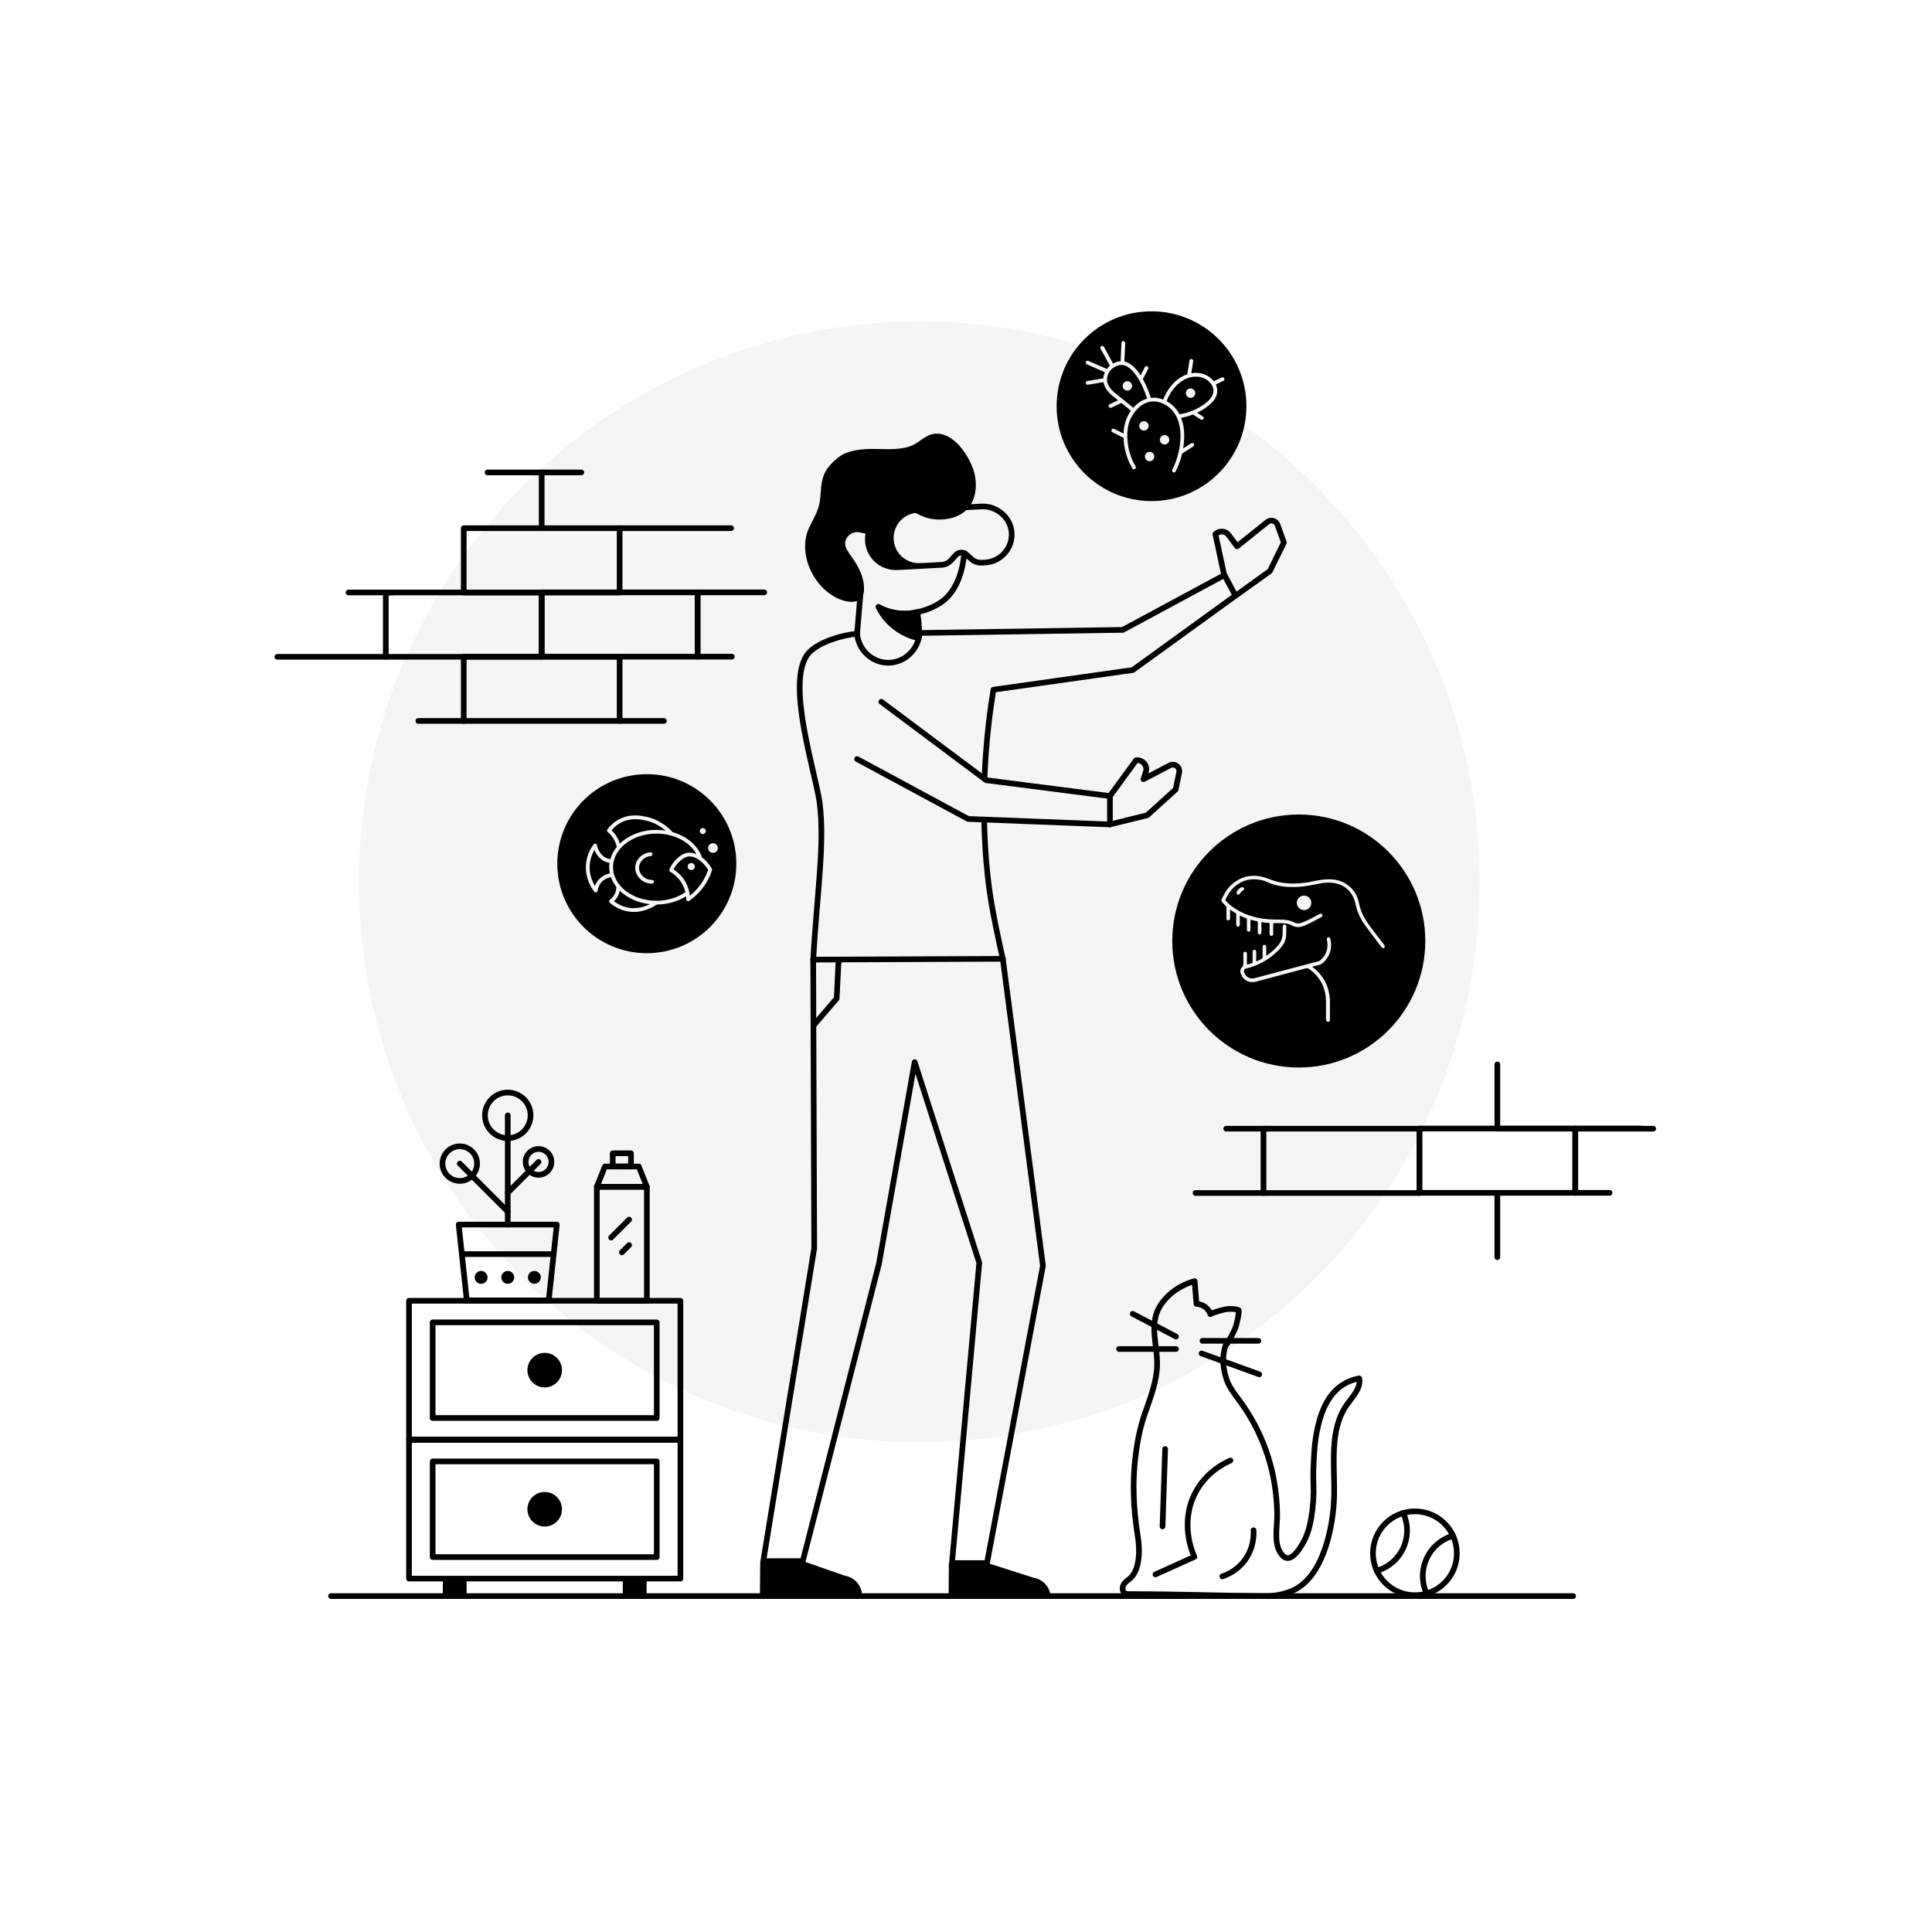 <svg width="1024" height="1024" viewBox="0 0 1024 1024" fill="none" xmlns="http://www.w3.org/2000/svg">
<path opacity="0.04" d="M487.25 764.42C651.284 764.42 784.26 631.444 784.26 467.41C784.26 303.376 651.284 170.4 487.25 170.4C323.216 170.4 190.24 303.376 190.24 467.41C190.24 631.444 323.216 764.42 487.25 764.42Z" fill="black"/>
<path d="M523.49 828.45L547.67 836.2C553 837.03 556.93 841.62 556.93 847.01H502.76L502.94 828.46L523.49 828.45Z" fill="black"/>
<path d="M425.5 827.39L447.68 835.14C453.01 835.97 456.94 840.56 456.94 845.95H402.77L402.95 827.4L425.5 827.39Z" fill="black"/>
<path d="M467.12 371.95L522.72 413.52L588.29 421.93V436.97L513.1 434.06L454.27 402.31" stroke="black" stroke-width="3" stroke-miterlimit="10" stroke-linecap="round" stroke-linejoin="round"/>
<path d="M521.81 412.86C521.96 408.67 522.19 404.3 522.51 399.8C523.37 387.61 524.79 376.18 526.54 365.56L600.4 355.13L654.83 315.72L648.99 304.8L595.1 333.85L487.35 335.49C486.82 344.34 479.33 351.42 470.52 351.27C462.04 351.13 454.98 344.35 454.27 335.89C446.7 336.53 434.74 340.03 429.29 345.39C423.1 351.45 423.02 364.74 425.01 379.08C426.23 387.87 428.25 397.06 430.11 405.22C432.04 413.64 433.83 420.96 434.43 425.6C437.22 446.95 433.05 473.37 431.01 508.62L531.51 508.18C529.79 500.66 525.81 482.83 524.11 469.48C523.42 464.11 521.97 451.64 521.62 434.39" stroke="black" stroke-width="3" stroke-miterlimit="10" stroke-linecap="round" stroke-linejoin="round"/>
<path d="M588.29 421.93L602.15 402.93H602.83C606.03 402.93 608.31 406.05 607.33 409.1L606.08 412.98L620.02 405.67C622.59 404.32 625.56 406.56 624.98 409.4L623.13 418.44L608.07 432.08L588.29 436.97" stroke="black" stroke-width="3" stroke-miterlimit="10" stroke-linecap="round" stroke-linejoin="round"/>
<path d="M648.86 304.95L644.17 283.05L645.04 282.47C647.04 281.14 649.73 281.6 651.17 283.52L655.68 289.53L671.7 276.69C673.56 275.2 676.35 275.98 677.15 278.23L680.48 287.53L673.08 302.68L654.7 315.86" stroke="black" stroke-width="3" stroke-miterlimit="10" stroke-linecap="round" stroke-linejoin="round"/>
<path d="M431.02 508.61L431.55 661.63L404.56 827.42H425.49L465.87 669.81L484.79 562.94L519.04 669.3L504.56 828.45H523.13L552.78 670.84L531.52 508.17" stroke="black" stroke-width="3" stroke-miterlimit="10" stroke-linecap="round" stroke-linejoin="round"/>
<path d="M487.35 335.49L485.44 324.6" stroke="black" stroke-width="3" stroke-miterlimit="10" stroke-linecap="round" stroke-linejoin="round"/>
<path d="M454.27 335.89L456.18 313.44" stroke="black" stroke-width="3" stroke-miterlimit="10" stroke-linecap="round" stroke-linejoin="round"/>
<path d="M466.45 322.44C469.17 323.63 473.86 325.27 479.82 325.25C479.82 325.25 490.61 325.22 499.52 318.69C506.26 313.74 510.17 304.11 511.06 293.18" stroke="black" stroke-width="3" stroke-miterlimit="10" stroke-linecap="round" stroke-linejoin="round"/>
<path d="M455.43 282.1C458.68 282.91 465.23 284.49 470.01 279.71C473.17 276.55 475.15 271.65 478.7 270.73C483.47 269.48 485.95 273.18 492.15 274.69C498.17 276.17 507.27 275.48 512.66 269.86C517.45 264.87 518.02 256.9 516.36 250.47C515 245.19 510.9 238.24 506.88 234.56C503.56 231.52 499.06 229.05 494.43 230.05C490.96 230.8 488.29 233.29 485.34 235.08C481.88 237.18 477.85 237.79 473.86 238C469.53 238.23 465.2 237.87 460.87 237.96C456.36 238.05 451.8 238.65 447.65 240.42C443.85 242.04 438.69 247.14 436.96 251.04C434.9 255.69 435.18 261.07 434.49 265.94C433.81 270.74 431.02 275.14 428.94 279.52C422.36 293.35 431.28 311.92 444.91 317.55C447.69 318.7 450.88 319.4 453.86 318.69C456.96 317.95 457.87 315.17 457.94 312.23C458.03 308.38 456.84 304.58 455.1 301.15C453.77 298.53 452.11 296.09 450.39 293.71C448.74 291.42 447.11 288.77 448.39 285.87C449.56 283.2 452.46 281.63 455.43 282.1Z" fill="black"/>
<path d="M444.49 508.55L443.46 529.21L431.13 543.6" stroke="black" stroke-width="3" stroke-miterlimit="10" stroke-linecap="round" stroke-linejoin="round"/>
<path d="M290.83 689.25H247.41L243.11 649.06H295.12L290.83 689.25Z" stroke="black" stroke-width="3" stroke-miterlimit="10" stroke-linecap="round" stroke-linejoin="round"/>
<path d="M255.01 680.44C256.893 680.44 258.42 678.913 258.42 677.03C258.42 675.146 256.893 673.62 255.01 673.62C253.127 673.62 251.6 675.146 251.6 677.03C251.6 678.913 253.127 680.44 255.01 680.44Z" fill="black"/>
<path d="M269.12 680.44C271.003 680.44 272.53 678.913 272.53 677.03C272.53 675.146 271.003 673.62 269.12 673.62C267.237 673.62 265.71 675.146 265.71 677.03C265.71 678.913 267.237 680.44 269.12 680.44Z" fill="black"/>
<path d="M283.22 680.44C285.103 680.44 286.63 678.913 286.63 677.03C286.63 675.146 285.103 673.62 283.22 673.62C281.337 673.62 279.81 675.146 279.81 677.03C279.81 678.913 281.337 680.44 283.22 680.44Z" fill="black"/>
<path d="M244.89 664.69H293.35" stroke="black" stroke-width="3" stroke-miterlimit="10" stroke-linecap="round" stroke-linejoin="round"/>
<path d="M269.12 591.15V649.06" stroke="black" stroke-width="3" stroke-miterlimit="10" stroke-linecap="round" stroke-linejoin="round"/>
<path d="M269.12 632.15L285.44 615.83" stroke="black" stroke-width="3" stroke-miterlimit="10" stroke-linecap="round" stroke-linejoin="round"/>
<path d="M269.12 603.23C275.792 603.23 281.2 597.822 281.2 591.15C281.2 584.478 275.792 579.07 269.12 579.07C262.448 579.07 257.04 584.478 257.04 591.15C257.04 597.822 262.448 603.23 269.12 603.23Z" stroke="black" stroke-width="3" stroke-miterlimit="10" stroke-linecap="round" stroke-linejoin="round"/>
<path d="M285.44 622.67C289.218 622.67 292.28 619.607 292.28 615.83C292.28 612.052 289.218 608.99 285.44 608.99C281.662 608.99 278.6 612.052 278.6 615.83C278.6 619.607 281.662 622.67 285.44 622.67Z" stroke="black" stroke-width="3" stroke-miterlimit="10" stroke-linecap="round" stroke-linejoin="round"/>
<path d="M243.69 625.91C248.754 625.91 252.86 621.804 252.86 616.74C252.86 611.676 248.754 607.57 243.69 607.57C238.626 607.57 234.52 611.676 234.52 616.74C234.52 621.804 238.626 625.91 243.69 625.91Z" stroke="black" stroke-width="3" stroke-miterlimit="10" stroke-linecap="round" stroke-linejoin="round"/>
<path d="M269.12 642.17L243.69 616.74" stroke="black" stroke-width="3" stroke-miterlimit="10" stroke-linecap="round" stroke-linejoin="round"/>
<path d="M602.15 831.78C604.27 826.06 603.85 819.23 602.92 813.35C600.7 799.43 600.12 785.2 601.91 771.19C602.81 764.16 604.18 757 606.46 750.27C608.67 743.77 611.21 737.36 612.5 730.59C612.77 729.19 612.98 727.78 613.13 726.36C614.44 713.82 607.75 701.78 615.86 690.7C621.8 682.58 630.14 679.86 633.18 679.02C633.5 683.04 633.83 687.06 634.15 691.09C634.9 691.13 637.5 691.35 639.6 693.43C640.74 694.56 641.29 695.79 641.55 696.54C642.39 695.79 648.54 693.95 650.91 693.8C653.36 693.64 655.44 693.88 656.53 694.43C656.85 696.04 655.46 701.72 655.07 702.92C654.18 705.65 650.87 711.96 649.54 713.21C648.26 717.55 647.62 722.16 649.52 729.23C651.13 735.22 654.03 738.21 658.28 744.22C666.13 755.34 671.68 767.99 674.54 781.3C676.04 788.27 676.81 795.4 676.93 802.53C677.02 808.34 675.24 816.73 678.14 822.08C678.65 823.02 679.97 825.45 682.03 825.78C685.59 826.34 689.15 820.31 690.4 818.19C692.48 814.66 695.12 808.8 696.04 795.42C696.61 787.18 695.75 787.34 696.23 776.35C696.53 769.61 696.78 764.41 698.18 757.66C700.77 745.12 706.43 733.14 720.43 730.59C721.39 735.76 716.97 740.14 713.93 744.44C704.37 757.99 707.49 776.26 707.12 792.85C706.77 808.79 701.48 836.72 684.21 843.46C680.03 845.09 675.29 845.99 670.8 845.96C646.66 845.81 622.65 844.86 598.51 844.92C597.84 844.92 597.14 844.92 596.52 844.64C595.05 843.97 594.66 841.94 595.29 840.45C595.92 838.96 597.24 837.91 598.53 836.94C600.2 835.66 601.36 833.89 602.15 831.78Z" stroke="black" stroke-width="3" stroke-miterlimit="10" stroke-linecap="round" stroke-linejoin="round"/>
<path d="M652.15 774.1C648.97 775.48 639.3 780.17 633.54 791.2C625.17 807.23 632.11 823.12 633.04 825.15C626.17 828.25 619.29 831.35 612.42 834.46" stroke="black" stroke-width="3" stroke-miterlimit="10" stroke-linecap="round" stroke-linejoin="round"/>
<path d="M617.55 768.01L616.16 809.05" stroke="black" stroke-width="3" stroke-miterlimit="10" stroke-linecap="round" stroke-linejoin="round"/>
<path d="M623.31 708.4L600.36 696.37" stroke="black" stroke-width="3" stroke-miterlimit="10" stroke-linecap="round" stroke-linejoin="round"/>
<path d="M623.31 715H593.1" stroke="black" stroke-width="3" stroke-miterlimit="10" stroke-linecap="round" stroke-linejoin="round"/>
<path d="M637.33 710.67H666.98" stroke="black" stroke-width="3" stroke-miterlimit="10" stroke-linecap="round" stroke-linejoin="round"/>
<path d="M636.87 717.36L667.43 728.43" stroke="black" stroke-width="3" stroke-miterlimit="10" stroke-linecap="round" stroke-linejoin="round"/>
<path d="M647.87 835.51C649.92 834.83 655.52 832.69 659.77 826.92C664.73 820.19 664.52 813.05 664.4 811.05" stroke="black" stroke-width="3" stroke-miterlimit="10" stroke-linecap="round" stroke-linejoin="round"/>
<path d="M175.46 845.95H833.8" stroke="black" stroke-width="3" stroke-miterlimit="10" stroke-linecap="round" stroke-linejoin="round"/>
<path d="M360.63 763.17H216.78V836.69H360.63V763.17Z" stroke="black" stroke-width="3" stroke-miterlimit="10" stroke-linecap="round" stroke-linejoin="round"/>
<path d="M348.09 774.59H229.32V825.28H348.09V774.59Z" stroke="black" stroke-width="3" stroke-miterlimit="10" stroke-linecap="round" stroke-linejoin="round"/>
<path d="M288.7 809.09C293.759 809.09 297.86 804.989 297.86 799.93C297.86 794.871 293.759 790.77 288.7 790.77C283.641 790.77 279.54 794.871 279.54 799.93C279.54 804.989 283.641 809.09 288.7 809.09Z" fill="black"/>
<path d="M360.63 689.45H216.78V762.97H360.63V689.45Z" stroke="black" stroke-width="3" stroke-miterlimit="10" stroke-linecap="round" stroke-linejoin="round"/>
<path d="M348.09 700.87H229.32V751.56H348.09V700.87Z" stroke="black" stroke-width="3" stroke-miterlimit="10" stroke-linecap="round" stroke-linejoin="round"/>
<path d="M288.7 735.37C293.759 735.37 297.86 731.269 297.86 726.21C297.86 721.151 293.759 717.05 288.7 717.05C283.641 717.05 279.54 721.151 279.54 726.21C279.54 731.269 283.641 735.37 288.7 735.37Z" fill="black"/>
<path d="M247.31 836.69H234.7V845.95H247.31V836.69Z" fill="black"/>
<path d="M342.7 836.69H330.09V845.95H342.7V836.69Z" fill="black"/>
<path d="M287.11 314.03H204.48V348.12H287.11V314.03Z" stroke="black" stroke-width="3" stroke-miterlimit="10" stroke-linecap="round" stroke-linejoin="round"/>
<path d="M369.73 313.96H287.1V348.05H369.73V313.96Z" stroke="black" stroke-width="3" stroke-miterlimit="10" stroke-linecap="round" stroke-linejoin="round"/>
<path d="M387.9 348.04H369.73V313.96H405.08" stroke="black" stroke-width="3" stroke-miterlimit="10" stroke-linecap="round" stroke-linejoin="round"/>
<path d="M328.42 348.02H245.79V382.11H328.42V348.02Z" stroke="black" stroke-width="3" stroke-miterlimit="10" stroke-linecap="round" stroke-linejoin="round"/>
<path d="M328.42 279.94H245.79V314.03H328.42V279.94Z" stroke="black" stroke-width="3" stroke-miterlimit="10" stroke-linecap="round" stroke-linejoin="round"/>
<path d="M204.48 348.12H147" stroke="black" stroke-width="3" stroke-miterlimit="10" stroke-linecap="round" stroke-linejoin="round"/>
<path d="M184.72 314.03H208.06" stroke="black" stroke-width="3" stroke-miterlimit="10" stroke-linecap="round" stroke-linejoin="round"/>
<path d="M287.1 279.94V250.4" stroke="black" stroke-width="3" stroke-miterlimit="10" stroke-linecap="round" stroke-linejoin="round"/>
<path d="M258.39 250.4H308.11" stroke="black" stroke-width="3" stroke-miterlimit="10" stroke-linecap="round" stroke-linejoin="round"/>
<path d="M328.41 279.94H387.52" stroke="black" stroke-width="3" stroke-miterlimit="10" stroke-linecap="round" stroke-linejoin="round"/>
<path d="M245.79 382.11H221.72" stroke="black" stroke-width="3" stroke-miterlimit="10" stroke-linecap="round" stroke-linejoin="round"/>
<path d="M328.41 382.11H351.89" stroke="black" stroke-width="3" stroke-miterlimit="10" stroke-linecap="round" stroke-linejoin="round"/>
<path d="M752.31 598.22H669.68V632.31H752.31V598.22Z" stroke="black" stroke-width="3" stroke-miterlimit="10" stroke-linecap="round" stroke-linejoin="round"/>
<path d="M834.94 598.14H752.31V632.23H834.94V598.14Z" stroke="black" stroke-width="3" stroke-miterlimit="10" stroke-linecap="round" stroke-linejoin="round"/>
<path d="M853.1 632.23H834.93V598.14H870.29" stroke="black" stroke-width="3" stroke-miterlimit="10" stroke-linecap="round" stroke-linejoin="round"/>
<path d="M793.62 632.23V666.32" stroke="black" stroke-width="3" stroke-miterlimit="10" stroke-linecap="round" stroke-linejoin="round"/>
<path d="M876.24 598.22H793.62V564.13" stroke="black" stroke-width="3" stroke-miterlimit="10" stroke-linecap="round" stroke-linejoin="round"/>
<path d="M669.68 632.31H633.69" stroke="black" stroke-width="3" stroke-miterlimit="10" stroke-linecap="round" stroke-linejoin="round"/>
<path d="M649.92 598.22H673.26" stroke="black" stroke-width="3" stroke-miterlimit="10" stroke-linecap="round" stroke-linejoin="round"/>
<path d="M342.85 629.01H316.34V689.45H342.85V629.01Z" stroke="black" stroke-width="3" stroke-miterlimit="10" stroke-linecap="round" stroke-linejoin="round"/>
<path d="M342.85 629.01H316.34L320.63 618.27H338.55L342.85 629.01Z" stroke="black" stroke-width="3" stroke-miterlimit="10" stroke-linecap="round" stroke-linejoin="round"/>
<path d="M334.43 611.27H324.76V618.26H334.43V611.27Z" stroke="black" stroke-width="3" stroke-miterlimit="10" stroke-linecap="round" stroke-linejoin="round"/>
<path d="M333.44 646.41L323.89 655.95" stroke="black" stroke-width="3" stroke-miterlimit="10" stroke-linecap="round" stroke-linejoin="round"/>
<path d="M333.44 659.92L329.59 663.77" stroke="black" stroke-width="3" stroke-miterlimit="10" stroke-linecap="round" stroke-linejoin="round"/>
<path d="M749.93 845.5C762.207 845.5 772.16 835.547 772.16 823.27C772.16 810.992 762.207 801.04 749.93 801.04C737.653 801.04 727.7 810.992 727.7 823.27C727.7 835.547 737.653 845.5 749.93 845.5Z" stroke="black" stroke-width="3" stroke-miterlimit="10" stroke-linecap="round" stroke-linejoin="round"/>
<path d="M729.73 832.55C735.72 830.81 740.95 826.57 743.75 820.45C746.55 814.33 746.33 807.6 743.73 801.93" stroke="black" stroke-width="3" stroke-miterlimit="10" stroke-linecap="round" stroke-linejoin="round"/>
<path d="M756.15 844.62C753.54 838.95 753.33 832.22 756.13 826.1C758.93 819.98 764.15 815.74 770.15 814" stroke="black" stroke-width="3" stroke-miterlimit="10" stroke-linecap="round" stroke-linejoin="round"/>
<path d="M596.46 193.82C595.66 193.51 594.82 193.39 593.96 193.46C592.71 193.55 591.39 194.05 590.11 194.9C589.22 195.5 588.44 196.33 587.86 197.3C586.92 198.86 586.55 200.67 586.83 202.27C587.2 204.27 588.51 206.21 590.85 208.18C592.15 209.27 593.52 210.35 594.84 211.39C596.77 212.91 598.75 214.48 600.62 216.16C601.8 214.81 603.14 213.65 604.59 212.75C605.71 212.07 606.86 211.58 608.03 211.24C606.35 206.39 604.35 201.4 600.88 197.3C599.35 195.52 597.94 194.41 596.46 193.82ZM597.52 207.03C596.14 207.03 595.03 205.92 595.03 204.54C595.03 203.16 596.15 202.05 597.52 202.05C598.9 202.05 600.01 203.17 600.01 204.54C600.01 205.91 598.89 207.03 597.52 207.03Z" fill="black"/>
<path d="M637.81 200.34C633.54 198.72 628.63 199.81 624.69 203.27C621.93 205.68 619.69 208.99 618.3 212.65C621.28 214.24 623.59 216.56 625.17 219.6C627.53 219.2 629.85 218.57 632.04 217.67C634.66 216.6 637.06 215.21 639.19 213.52C641.2 211.92 642.36 210.46 642.85 208.92C644.09 205.07 641.18 201.62 637.81 200.34ZM631.02 210.86C629.64 210.86 628.53 209.74 628.53 208.37C628.53 206.99 629.65 205.88 631.02 205.88C632.4 205.88 633.51 207 633.51 208.37C633.51 209.74 632.4 210.86 631.02 210.86Z" fill="black"/>
<path d="M610.33 165C582.55 165 560.04 187.52 560.04 215.29C560.04 243.06 582.56 265.58 610.33 265.58C638.11 265.58 660.62 243.06 660.62 215.29C660.62 187.52 638.11 165 610.33 165ZM603.82 225.72C603.82 224.34 604.94 223.23 606.31 223.23C607.69 223.23 608.8 224.35 608.8 225.72C608.8 227.09 607.68 228.21 606.31 228.21C604.93 228.21 603.82 227.09 603.82 225.72ZM609.32 244.45C607.94 244.45 606.83 243.33 606.83 241.96C606.83 240.59 607.95 239.47 609.32 239.47C610.7 239.47 611.81 240.59 611.81 241.96C611.81 243.33 610.69 244.45 609.32 244.45ZM617.25 235.58C615.87 235.58 614.76 234.46 614.76 233.09C614.76 231.71 615.88 230.6 617.25 230.6C618.62 230.6 619.74 231.71 619.74 233.09C619.74 234.47 618.63 235.58 617.25 235.58ZM648.42 201.82L644.39 203.76C645.19 205.48 645.43 207.45 644.76 209.52C643.95 212.06 641.91 213.91 640.44 215.08C638.63 216.51 636.64 217.73 634.51 218.74L637.52 220.68C637.98 220.98 638.12 221.6 637.82 222.06C637.63 222.36 637.31 222.52 636.98 222.52C636.79 222.52 636.61 222.47 636.44 222.36L632.3 219.7C630.28 220.49 628.18 221.08 626.03 221.47C626.03 221.48 626.04 221.49 626.04 221.5C627.94 226.37 628.03 232.19 627.09 237.69L631.34 234.97C631.81 234.67 632.42 234.81 632.72 235.27C633.02 235.73 632.88 236.35 632.42 236.65L626.53 240.42C625.7 243.93 624.49 247.21 623.11 249.89C622.93 250.23 622.58 250.43 622.22 250.43C622.07 250.43 621.91 250.39 621.76 250.32C621.27 250.07 621.08 249.46 621.33 248.97C622.7 246.32 623.9 243.06 624.69 239.59C624.69 239.58 624.7 239.56 624.7 239.55C626.01 233.77 626.2 227.4 624.18 222.23C622.51 217.95 619.5 215 615.25 213.45C611.98 212.26 608.65 212.61 605.63 214.47C601.51 216.99 598.32 222.18 597.69 227.37C596.87 234.13 598.44 241.55 601.9 247.23C602.19 247.7 602.04 248.32 601.57 248.6C601.1 248.89 600.48 248.74 600.2 248.27C597.34 243.58 595.69 237.76 595.51 232.03L589.62 229.1C589.13 228.85 588.92 228.25 589.17 227.76C589.42 227.27 590.02 227.06 590.51 227.31L595.51 229.8C595.54 228.9 595.61 228.01 595.72 227.13C596.13 223.77 597.45 220.48 599.39 217.75C597.77 216.3 596.06 214.91 594.36 213.57L589 216.08C588.86 216.14 588.72 216.17 588.58 216.17C588.2 216.17 587.84 215.96 587.67 215.59C587.44 215.09 587.65 214.49 588.15 214.26L592.61 212.18C591.59 211.37 590.57 210.56 589.57 209.72C586.86 207.43 585.32 205.11 584.87 202.64C584.86 202.61 584.86 202.57 584.86 202.54L576.63 203.93C576.57 203.94 576.52 203.94 576.46 203.94C575.98 203.94 575.56 203.59 575.47 203.11C575.38 202.57 575.75 202.05 576.29 201.96L584.77 200.53C584.85 199.43 585.14 198.34 585.62 197.29L576.05 193.11C575.54 192.89 575.31 192.3 575.53 191.79C575.75 191.28 576.34 191.05 576.85 191.27L586.64 195.55C587.11 194.9 587.66 194.31 588.27 193.81L583.33 184.8C583.06 184.32 583.24 183.71 583.73 183.44C584.21 183.17 584.82 183.35 585.09 183.84L589.94 192.7C591.22 191.99 592.52 191.57 593.81 191.48C593.86 191.48 593.9 191.48 593.95 191.48L594.39 181.76C594.42 181.21 594.89 180.78 595.43 180.81C595.98 180.84 596.41 181.3 596.38 181.85L595.94 191.62C596.36 191.71 596.78 191.82 597.19 191.98C599 192.69 600.65 193.98 602.41 196.04C603.2 196.97 603.89 197.94 604.54 198.93L606.8 194.59C607.05 194.1 607.66 193.91 608.15 194.17C608.64 194.42 608.83 195.03 608.57 195.52L605.75 200.94C607.55 204.14 608.85 207.54 610 210.87C611.96 210.64 613.96 210.88 615.94 211.6C616.13 211.67 616.3 211.75 616.48 211.83C617.99 207.91 620.41 204.37 623.37 201.79C625.2 200.19 627.22 199.05 629.3 198.37L630.44 191.13C630.53 190.58 631.03 190.21 631.58 190.3C632.13 190.39 632.5 190.9 632.41 191.44L631.4 197.84C633.8 197.43 636.23 197.63 638.51 198.5C640.37 199.21 642.11 200.47 643.34 202.08L647.54 200.06C648.04 199.82 648.64 200.03 648.87 200.53C649.13 200.98 648.92 201.58 648.42 201.82Z" fill="black"/>
<path d="M328.48 472.07C332.38 475.88 338.03 478.52 344.46 479.23C339.24 481.76 334.95 481.6 332.12 480.91C329.72 480.32 327.42 479.21 325.4 477.67C326.42 476.72 327.21 475.62 327.76 474.39C328.07 473.68 328.31 472.89 328.48 472.07ZM328.53 447.16C333.12 442.71 340.11 439.86 347.93 439.86C349.6 439.86 351.22 440 352.81 440.25C350.24 438.06 346.75 435.88 342.3 434.9C339.82 434.35 334.65 433.21 329.31 435.91C327.33 436.91 325.58 438.31 324.11 440.08C325.82 441.68 327.18 443.64 328.06 445.79C328.23 446.23 328.39 446.69 328.53 447.16ZM323.07 457.36C318.26 456.53 316.04 452.86 315.08 450.45C313.88 452.5 312.75 455.31 312.55 458.77C312.28 463.49 313.93 467.28 315.33 469.59C315.85 468.18 316.79 466.49 318.49 465.14C319.14 464.63 321.12 463.2 323.26 462.96C323.03 461.88 322.9 460.77 322.9 459.64C322.9 458.87 322.96 458.11 323.07 457.36ZM362.03 469.33C362.58 470.45 363 471.64 363.28 472.86C359.05 475.8 353.63 477.42 347.93 477.42C335.24 477.42 324.91 469.44 324.91 459.63C324.91 449.82 335.24 441.84 347.93 441.84C357.31 441.84 365.57 446.19 369.12 452.69C367.23 451.9 365.32 451.68 363.57 452.15C360.51 452.97 357.83 456.03 357.32 456.64C356.27 457.89 355.42 459.31 354.8 460.84C354.61 461.3 354.79 461.83 355.23 462.08C356.92 463.08 360.06 465.32 362.03 469.33ZM346.57 467.35C346.57 466.8 346.12 466.36 345.57 466.36C345.57 466.36 345.57 466.36 345.56 466.36C343.64 466.41 341.76 465.58 340.45 464.18C339.23 462.89 338.6 461.21 338.71 459.58C338.92 456.56 341.64 453.99 344.9 453.73C345.45 453.69 345.86 453.21 345.82 452.65C345.78 452.1 345.29 451.69 344.74 451.73C340.45 452.07 337 455.38 336.71 459.43C336.56 461.62 337.39 463.84 338.98 465.54C340.66 467.33 343.03 468.35 345.5 468.35C345.52 468.35 345.55 468.35 345.57 468.35C346.13 468.36 346.58 467.91 346.57 467.35ZM375.34 461.02C374.21 464.32 372.54 467.36 370.37 470.06C368.97 471.79 367.38 473.36 365.63 474.75C365.57 474.19 365.49 473.64 365.38 473.09C365.38 473.08 365.38 473.08 365.38 473.07C365.07 471.46 364.55 469.9 363.84 468.45C361.98 464.64 359.23 462.25 357.01 460.84C357.51 459.79 358.13 458.82 358.87 457.94C359.14 457.62 361.57 454.78 364.1 454.1C367.6 453.15 372.28 456.05 375.34 461.02ZM368.27 459.29C368.27 458.25 367.43 457.4 366.38 457.4C365.33 457.4 364.49 458.24 364.49 459.29C364.49 460.34 365.33 461.18 366.38 461.18C367.43 461.18 368.27 460.33 368.27 459.29ZM390.26 457.77C390.26 483.97 369.02 505.21 342.82 505.21C316.62 505.21 295.38 483.97 295.38 457.77C295.38 431.57 316.62 410.33 342.82 410.33C369.03 410.33 390.26 431.57 390.26 457.77ZM370.92 440.49C370.92 441.37 371.63 442.08 372.51 442.08C373.39 442.08 374.1 441.37 374.1 440.49C374.1 439.61 373.39 438.9 372.51 438.9C371.63 438.9 370.92 439.61 370.92 440.49ZM377.29 460.39C375.82 457.88 374 455.84 372.04 454.39C369.87 448.1 364 443.23 356.56 441.07C353.79 438.1 349.19 434.36 342.72 432.94C340.22 432.39 334.37 431.09 328.39 434.12C325.87 435.4 323.7 437.24 321.92 439.59C321.6 440.02 321.67 440.62 322.08 440.96C323.34 442.01 325.08 443.83 326.19 446.54C326.5 447.3 326.73 448.1 326.91 448.91C325.31 450.86 324.14 453.05 323.48 455.39C317.58 454.42 316.44 448.24 316.4 447.96C316.33 447.56 316.04 447.25 315.65 447.15C315.26 447.05 314.85 447.2 314.61 447.53C312.92 449.82 310.84 453.6 310.55 458.65C310.16 465.6 313.5 470.71 314.96 472.58C315.15 472.83 315.45 472.97 315.75 472.97C315.84 472.97 315.92 472.96 316.01 472.94C316.4 472.84 316.69 472.51 316.74 472.11C316.88 471.08 317.46 468.5 319.73 466.71C320.82 465.85 322.46 464.95 323.81 464.93C324.46 466.78 325.44 468.53 326.71 470.12C326.65 471.34 326.38 472.56 325.92 473.58C325.35 474.86 324.44 475.97 323.21 476.88C322.97 477.06 322.82 477.34 322.81 477.65C322.8 477.95 322.93 478.24 323.16 478.44C325.63 480.57 328.56 482.1 331.64 482.85C332.83 483.14 334.25 483.35 335.87 483.35C339.24 483.35 343.46 482.43 348.23 479.41C353.88 479.36 359.27 477.81 363.63 475.03C363.68 475.57 363.73 476.11 363.73 476.66C363.73 477.03 363.94 477.37 364.27 477.54C364.42 477.62 364.57 477.65 364.73 477.65C364.93 477.65 365.13 477.59 365.3 477.47C367.8 475.74 370.03 473.66 371.92 471.31C374.34 468.3 376.18 464.9 377.38 461.2C377.47 460.93 377.44 460.64 377.29 460.39ZM380.48 449.48C380.48 448.06 379.33 446.91 377.91 446.91C376.49 446.91 375.34 448.06 375.34 449.48C375.34 450.9 376.49 452.05 377.91 452.05C379.33 452.05 380.48 450.9 380.48 449.48Z" fill="black"/>
<path d="M688.38 431.71C651.35 431.71 621.33 461.73 621.33 498.76C621.33 535.79 651.35 565.81 688.38 565.81C725.41 565.81 755.43 535.79 755.43 498.76C755.43 461.73 725.41 431.71 688.38 431.71ZM695.79 512.65C700.89 516.46 703.8 521.55 704.68 527.84C705.01 530.19 704.86 532.56 704.89 534.92C704.91 536.79 704.89 538.67 704.89 540.55C704.89 541.03 704.71 541.43 704.23 541.56C703.7 541.7 703.28 541.5 703 541.02C702.8 540.69 702.8 540.33 702.8 539.96C702.8 536.99 702.81 534.02 702.8 531.05C702.78 523.78 699.93 517.96 693.99 513.69C693.36 513.24 692.79 513.07 691.98 513.29C683.22 515.65 674.45 517.97 665.68 520.3C662.07 521.26 658.82 519.51 657.61 516C657.16 514.69 657.39 513.5 658.36 512.57C658.91 512.04 659.01 511.51 659 510.83C658.98 509.05 658.99 507.27 658.99 505.5C658.99 504.88 659.27 504.46 659.93 504.42C660.47 504.39 660.85 504.82 660.9 505.48C660.91 505.63 660.9 505.77 660.9 505.92C660.9 507.48 660.93 509.04 660.89 510.6C660.87 511.22 661.09 511.3 661.61 511.12C662.21 510.91 662.8 510.7 663.41 510.53C663.82 510.42 663.93 510.19 663.92 509.79C663.9 508.43 663.91 507.06 663.91 505.7C663.91 505.21 663.9 504.72 663.94 504.24C663.99 503.7 664.34 503.39 664.86 503.38C665.38 503.38 665.72 503.68 665.79 504.22C665.82 504.44 665.82 504.66 665.82 504.88C665.82 506.24 665.84 507.61 665.81 508.97C665.8 509.54 665.97 509.58 666.43 509.34C667.16 508.94 667.9 508.57 668.65 508.22C669.09 508.02 669.23 507.72 669.22 507.24C669.19 505.8 669.21 504.37 669.21 502.93C669.21 502.52 669.2 502.1 669.23 501.69C669.27 501.16 669.56 500.82 670.11 500.79C670.65 500.76 670.98 501.06 671.08 501.58C671.13 501.84 671.12 502.11 671.12 502.38C671.12 503.76 671.12 505.13 671.12 506.49C671.38 506.54 671.48 506.41 671.59 506.33C673.79 504.78 675.77 503 677.52 500.94C678.92 499.28 679.72 497.39 679.81 495.22C679.86 493.88 679.83 492.54 679.86 491.2C679.87 490.48 680.23 490.03 680.78 490.01C681.36 489.99 681.76 490.44 681.76 491.2C681.76 492.64 681.77 494.07 681.71 495.51C681.64 497.42 681.11 499.21 680.02 500.8C678.79 502.6 677.22 504.1 675.59 505.54C672.16 508.58 668.26 510.82 663.93 512.32C662.85 512.69 661.75 513.01 660.64 513.29C659.44 513.6 659.05 514.43 659.5 515.57C660.44 517.99 662.56 519.09 665.07 518.42C676.33 515.44 687.59 512.44 698.85 509.46C699.19 509.37 699.5 509.25 699.76 509.02C700.86 508.04 701.82 506.96 702.49 505.63C703.7 503.24 703.84 500.74 703.3 498.16C703.13 497.37 703.4 496.88 703.97 496.76C704.54 496.64 704.95 496.99 705.13 497.78C705.91 501.18 705.55 504.42 703.66 507.4C702.33 509.49 700.78 511.32 698.09 511.7C697.23 511.82 696.4 512.14 695.45 512.4C695.64 512.54 695.71 512.6 695.79 512.65ZM733.64 502.38C733.15 502.77 732.62 502.56 731.98 501.72C729.36 498.24 726.75 494.75 724.14 491.26C721.45 487.67 719.39 483.79 718.51 479.35C718.28 478.2 717.96 477.08 717.48 476.01C716.02 472.73 713.73 470.29 710.36 468.95C706.8 467.53 703.12 467.55 699.44 468.3C695.12 469.18 690.82 470.07 686.38 470.14C681.92 470.21 677.53 469.8 673.31 468.22C671.99 467.73 670.77 467 669.38 466.66C664.89 465.56 660.58 465.83 656.57 468.31C653.38 470.28 651.24 473.17 649.65 476.51C649.44 476.96 649.47 477.22 649.8 477.58C652.03 479.99 654.7 481.79 657.59 483.28C660.35 484.71 663.29 485.67 666.31 486.36C670.37 487.3 674.5 487.44 678.65 487.39C681.23 487.36 683.75 487.75 686.07 488.96C687.15 489.52 688.27 489.56 689.4 489.22C690.12 489 690.83 488.74 691.52 488.45C694.21 487.3 696.76 485.87 699.32 484.47C699.95 484.13 700.52 484.25 700.8 484.74C701.08 485.23 700.89 485.77 700.26 486.12C697.43 487.7 694.59 489.24 691.61 490.53C689.17 491.58 686.8 491.77 684.41 490.34C683.36 489.72 682.13 489.52 680.91 489.4C679.13 489.23 677.36 489.34 675.58 489.28C674.98 489.26 674.79 489.43 674.81 490.04C674.85 491.69 674.83 493.35 674.82 495.01C674.82 495.61 674.52 496.01 673.91 496.03C673.29 496.06 673 495.65 672.92 495.08C672.9 494.91 672.91 494.74 672.91 494.57C672.91 492.96 672.9 491.36 672.92 489.75C672.92 489.36 672.82 489.16 672.4 489.16C671.3 489.15 670.21 489.01 669.14 488.81C668.63 488.71 668.58 488.94 668.58 489.35C668.6 490.81 668.59 492.27 668.58 493.73C668.58 493.95 668.58 494.17 668.55 494.39C668.48 494.91 668.19 495.25 667.65 495.26C667.1 495.27 666.8 494.95 666.7 494.43C666.66 494.22 666.66 493.99 666.66 493.78C666.66 492.2 666.64 490.61 666.67 489.03C666.68 488.5 666.49 488.32 665.99 488.22C665.11 488.05 664.23 487.83 663.37 487.57C662.85 487.41 662.76 487.56 662.77 488.05C662.8 489.36 662.78 490.68 662.78 492C662.78 492.32 662.8 492.64 662.75 492.95C662.67 493.47 662.36 493.81 661.82 493.8C661.25 493.79 660.94 493.44 660.89 492.88C660.87 492.69 660.88 492.49 660.88 492.3C660.88 490.67 660.86 489.04 660.89 487.41C660.9 486.94 660.75 486.71 660.3 486.58C659.44 486.32 658.61 485.96 657.82 485.53C657.23 485.2 657.11 485.37 657.12 485.99C657.15 487.35 657.14 488.72 657.12 490.08C657.11 490.74 656.71 491.2 656.17 491.15C655.57 491.1 655.28 490.71 655.22 490.13C655.2 489.96 655.22 489.79 655.22 489.62C655.22 487.99 655.22 486.36 655.22 484.72C655.22 484.49 655.27 484.24 655.01 484.07C654.03 483.45 653.06 482.82 651.96 482.11C651.96 483.48 651.96 484.72 651.96 485.96C651.96 486.2 651.97 486.45 651.96 486.69C651.92 487.42 651.58 487.83 650.99 487.83C650.4 487.83 650.06 487.44 650.05 486.68C650.04 484.83 650.03 482.98 650.05 481.13C650.06 480.68 649.92 480.36 649.58 480.05C648.87 479.42 648.23 478.72 647.65 477.96C647.35 477.57 647.29 477.16 647.48 476.73C648.81 473.78 650.4 470.97 652.85 468.81C658.73 463.6 665.41 463.08 672.48 465.82C674.93 466.77 677.38 467.59 679.97 467.93C685.36 468.63 690.71 468.27 696.01 467.1C699.54 466.32 703.07 465.79 706.72 466.16C713.31 466.82 718.93 471.72 720.18 478.23C720.93 482.14 722.46 485.66 724.68 488.9C727.44 492.92 730.55 496.67 733.46 500.57C734.06 501.32 734.12 501.98 733.64 502.38ZM695.03 478.53C695.03 480.66 693.31 482.38 691.18 482.38C689.05 482.38 687.33 480.66 687.33 478.53C687.33 476.4 689.05 474.68 691.18 474.68C693.3 474.68 695.03 476.41 695.03 478.53ZM659.05 471.83C658.2 472.31 657.56 472.96 657.05 473.78C656.79 474.2 656.3 474.23 655.87 474.09C655.52 473.98 655.41 473.63 655.39 473.39C655.36 472.13 657.39 470.14 658.51 470.2C658.9 470.22 659.21 470.4 659.34 470.79C659.46 471.2 659.42 471.63 659.05 471.83Z" fill="black"/>
<path d="M487.67 299.99L475.65 300.63C467.44 301.07 460.42 294.79 459.98 286.58C459.76 282.48 461.23 278.67 463.76 275.83C466.32 273 469.95 271.13 474.05 270.91L487.38 270.19V270.2L486.21 270.26C482.11 270.49 478.49 272.35 475.94 275.18C473.39 278.02 471.93 281.82 472.15 285.92C472.59 294.01 479.39 300.22 487.43 299.99C487.51 300 487.59 299.99 487.67 299.99Z" fill="black" stroke="black" stroke-width="3" stroke-miterlimit="10" stroke-linecap="round" stroke-linejoin="round"/>
<path d="M487.67 299.99H487.81L499.05 299.38C500.99 299.28 502.8 298.41 504.1 296.96L506.6 294.18C508.06 292.56 510.55 292.42 512.16 293.88L514.95 296.38C516.39 297.68 518.29 298.35 520.23 298.24L522.14 298.14C526.24 297.92 529.86 296.05 532.42 293.22C534.95 290.39 536.42 286.6 536.2 282.51C535.78 274.31 528.29 268 520.1 268.44L499.36 269.56L487.38 270.2" stroke="black" stroke-width="3" stroke-miterlimit="10" stroke-linecap="round" stroke-linejoin="round"/>
<path d="M486.15 324.46C483.72 325.05 479.57 325.71 474.56 324.84C470.6 324.15 467.54 322.74 465.56 321.63C466.73 323.99 468.7 327.2 471.91 330.28C477.57 335.7 483.86 337.57 486.96 338.26C487.08 336.35 487.12 334.23 487.01 331.92C486.88 329.14 486.55 326.64 486.15 324.46Z" fill="black" stroke="black" stroke-width="3" stroke-miterlimit="10" stroke-linecap="round" stroke-linejoin="round"/>
</svg>

